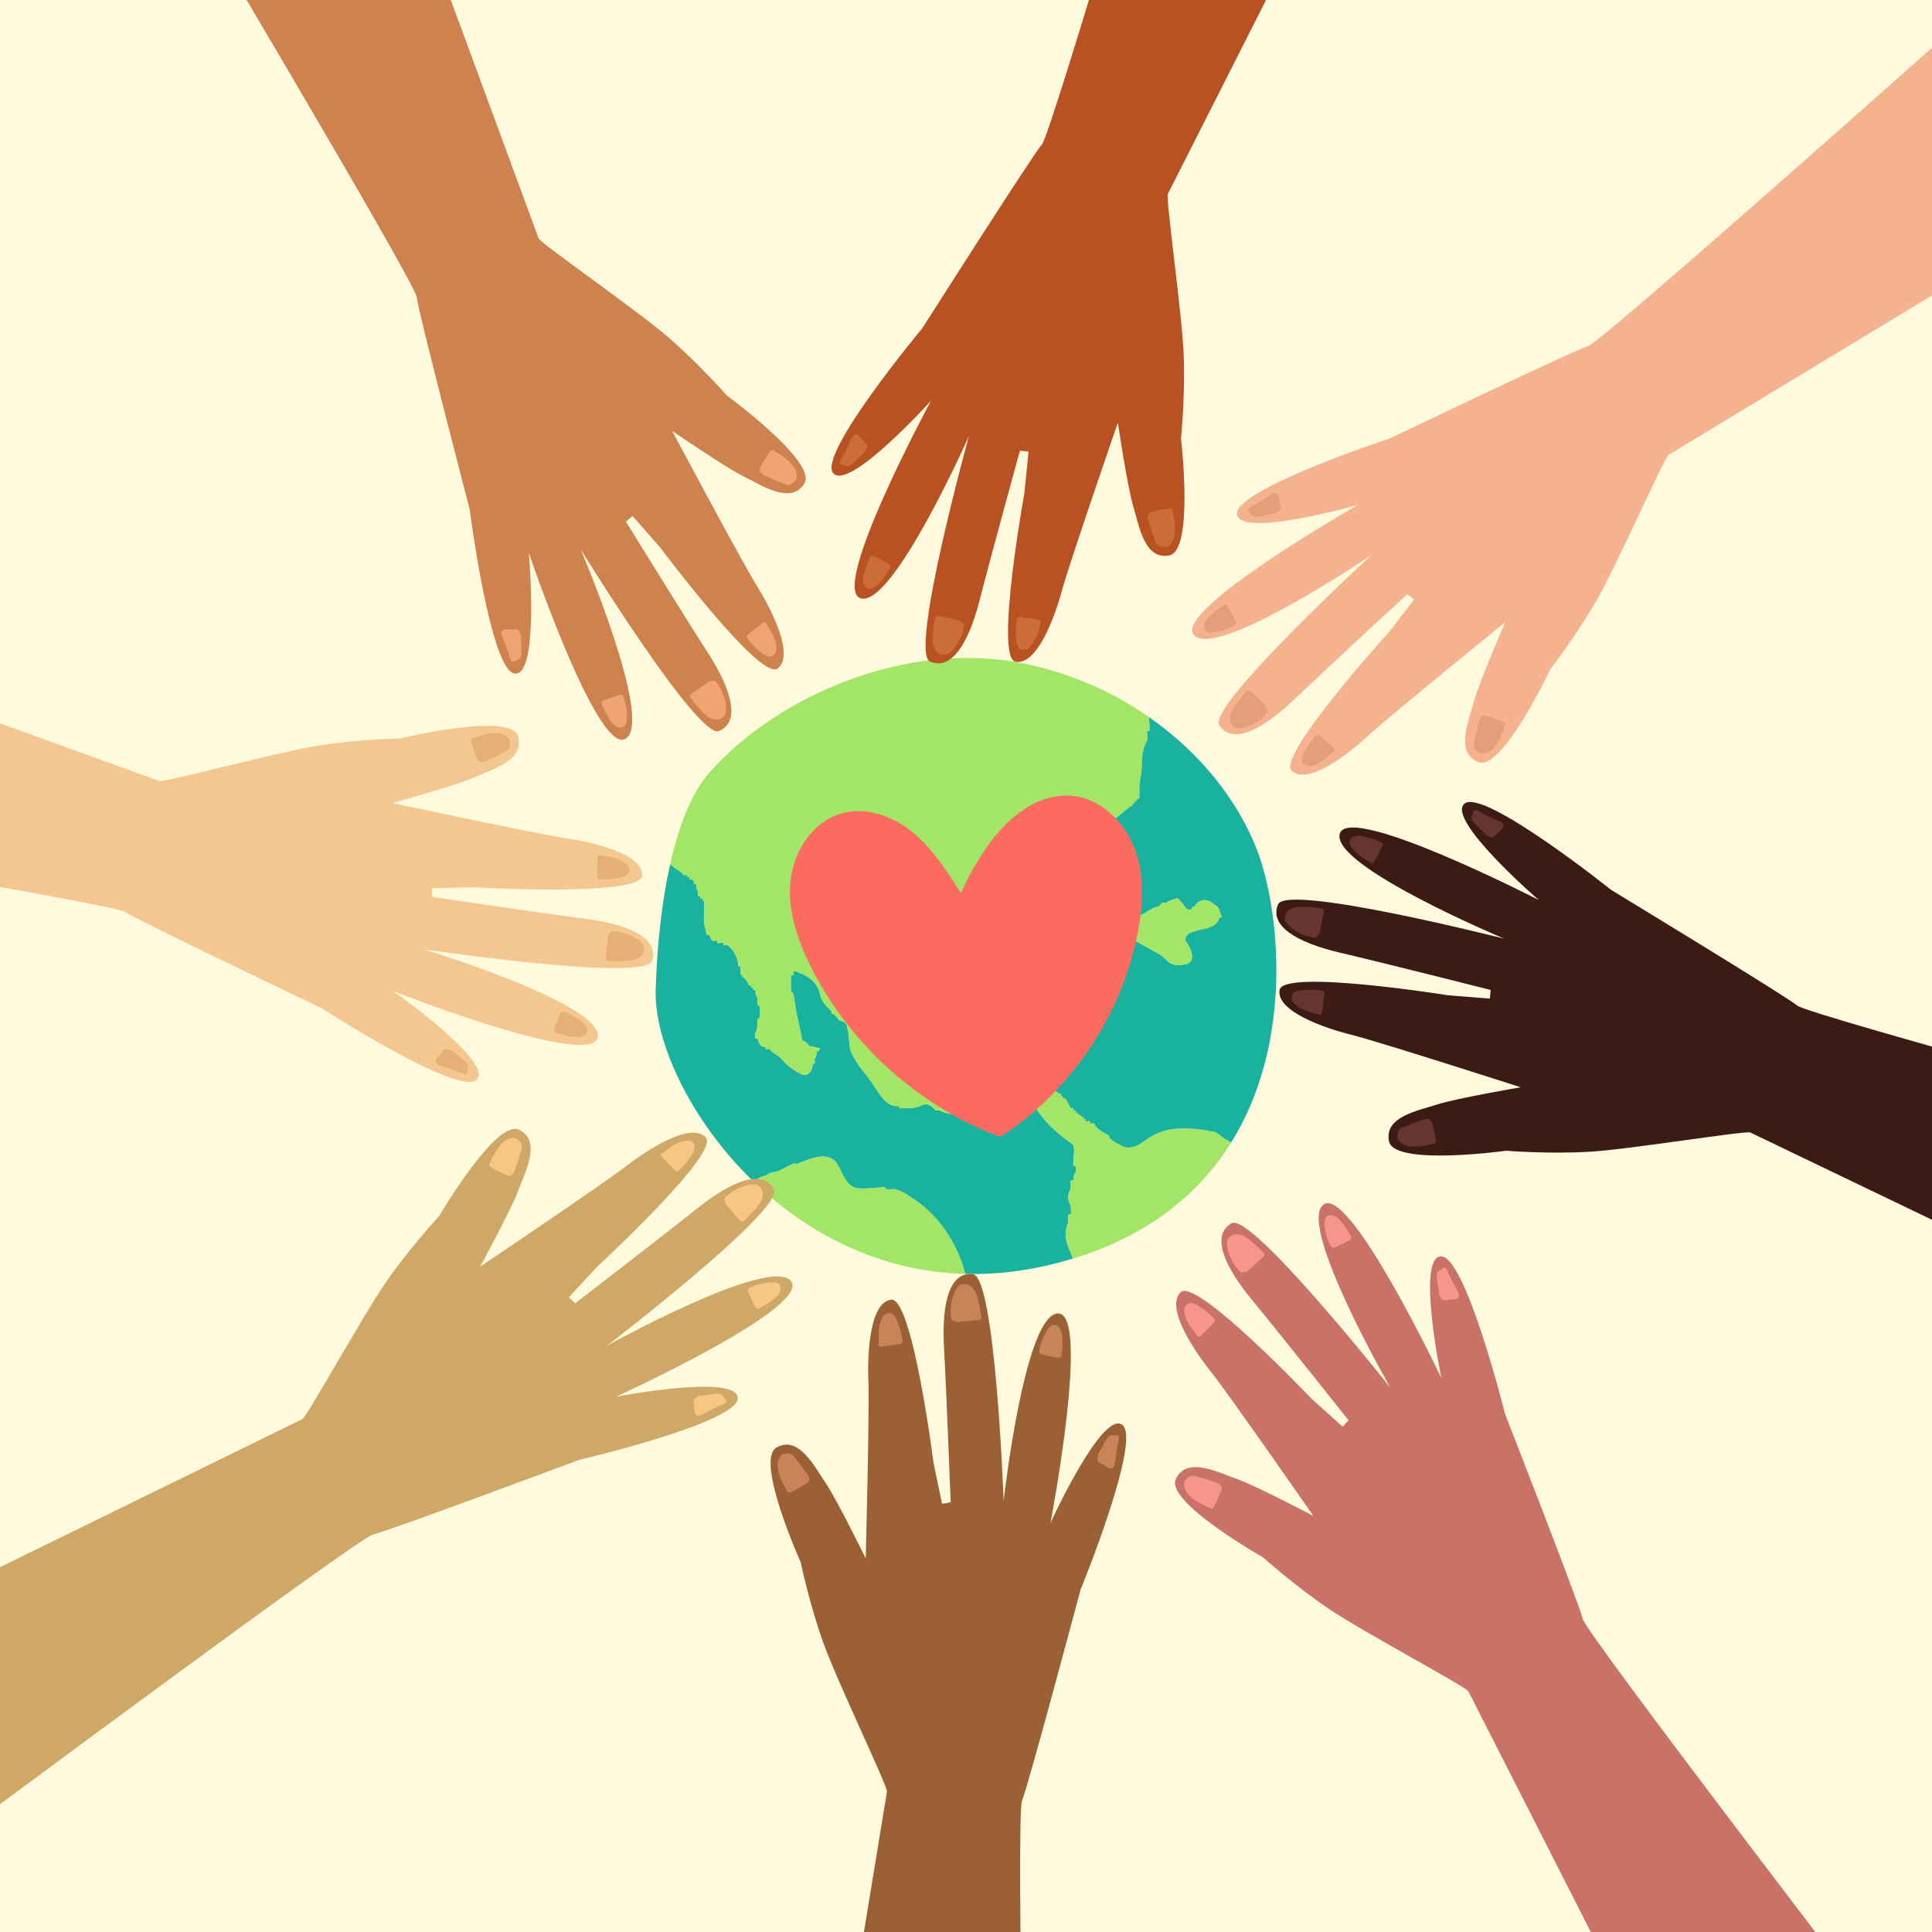 <?xml version="1.0" encoding="utf-8"?>
<!-- Generator: Adobe Illustrator 27.5.0, SVG Export Plug-In . SVG Version: 6.00 Build 0)  -->
<svg version="1.1" xmlns="http://www.w3.org/2000/svg" xmlns:xlink="http://www.w3.org/1999/xlink" x="0px" y="0px"
	 viewBox="0 0 500 500" style="enable-background:new 0 0 500 500;" xml:space="preserve">
<rect x="0" y="0" width="500" height="500" fill="#333333" stroke="none"/>
<g id="BACKGROUND">
	<polygon style="fill:#FFF9DE;" points="0,0 0,124.501 0,235.856 0,402.725 0,500 147.35,500 500,500 500,232.207 500,140.873 
		500,81.61 500,12.454 500,0 	"/>
</g>
<g id="OBJECTS">
	<g>
		<path style="fill:#A2E567;" d="M235.435,309.597c-1.126-0.703-2.392-1.548-3.799-1.829c-0.703-0.141-1.407,0.141-2.11,0
			c-0.281-0.141-0.422-0.422-0.563-0.563c-1.125,0-2.392,0.281-3.376,0.281c-1.829,0.141-3.939,0.281-5.205-0.563
			c-1.829-1.266-2.392-3.658-3.658-5.628c-2.251-3.658-7.175-1.407-10.27-0.141c-0.281,0.141-0.703-0.141-1.126,0
			c-1.829,0.704-3.517,2.11-5.487,2.251c-0.703,0-1.126,0.703-1.688,0.844c-1.321,0.264-2.256,0.914-3.185,1.502
			c13.643,13.187,32.335,23.356,54.9,23.946C247.605,321.438,242.851,314.187,235.435,309.597z"/>
		<path style="fill:#19B29E;" d="M278.345,301.718c-0.141,0-0.563,0-0.563,0c-0.141-1.97,0.704-4.924-0.281-5.628
			c-3.658-2.673-6.753-5.205-9.285-9.145c-0.281-0.422-1.688-0.281-2.532,0c-0.703,0.141-1.407,0.563-2.11,0.422
			c0.281,0.703-0.844,0.985-0.563,1.688c-0.422,0-0.844-0.141-1.125,0c0,0.141,0,0.422,0,0.563c-0.141,0-0.422,0-0.563,0
			c0-0.141,0-0.422,0-0.563c-0.563-0.141-1.125,0.141-1.688,0c-1.829-0.844-3.376-2.251-5.487-1.688c0,0.141,0,0.422,0,0.563
			c-0.281,0.141-0.844-0.141-1.125,0c0,0.141,0,0.422,0,0.563c-3.376-0.141-6.753,0.422-9.848-1.126
			c-0.281-0.141-0.844,0.141-0.985,0c-0.985-1.125-2.11-1.97-3.376-1.407c-1.97,0.985-3.939,0.844-6.05,0.844
			c0-0.141,0-0.422,0-0.563c-3.376,0.281-4.783-2.673-6.472-5.065c-1.97-3.095-4.502-5.487-5.909-8.723
			c-0.844-1.688-0.422-3.939-0.985-5.909c-0.141-0.703-0.141-1.97-1.407-2.251c-0.422-0.141-0.844-0.141-0.985-0.422
			c-0.563-0.985-1.126-1.407-1.829-1.688c0-0.141,0-0.422,0-0.563c-1.407-1.125-2.673-2.673-2.954-4.361
			c-0.703-3.517-3.939-5.205-6.894-6.049c0,0.422,0.141,0.844,0,1.126c-0.141,0-0.563,0-0.563,0c-0.141,1.407-0.141,2.954,0,4.361
			c0.141,0.141,0.422,0.281,0.563,0.563c0.141,0.985,0.281,1.829,0.422,2.673c0.422,3.236,1.407,6.19,1.829,9.426
			c1.126-0.141,1.407,1.266,2.11,1.407c1.126,0.141,1.829,0.422,2.814,0.703c-0.141,0-0.422,0-0.563,0c0,0.141,0,0.422,0,0.563
			c-0.141,0-0.422,0-0.563,0c-0.141,0.563,0,1.266-0.422,1.829c-0.281,0.281,0,0.985-0.141,1.407c-0.141,0-0.422,0-0.563,0
			c0.141,1.266-0.422,2.11-1.126,2.673c-0.422,0.281-1.125,0.281-1.548,0.141c-2.11-0.985-3.939-2.392-5.205-3.939
			c-1.125-1.266-2.251-1.407-3.236-2.673c-0.141-0.141-0.704,0.141-0.985,0c0-0.141,0-0.422,0-0.563
			c-1.266,0.281-1.829-1.125-2.11-2.11c-0.141,0-0.422,0-0.563,0c-0.141-0.563-0.141-1.266,0.141-1.688
			c0.563-1.126,0.281-2.11,0.422-3.236c0.141-0.281,0.422-0.422,0.563-0.563c0.141-0.985,0.141-1.829,0-2.814
			c-0.141-0.141-0.422-0.281-0.563-0.563c-0.141-0.703,0.281-1.548-0.141-1.97c-0.563-0.844-0.281-1.266-0.422-1.829
			c-0.141,0-0.422,0-0.563,0c0-0.141,0-0.422,0-0.563c-0.141,0-0.422,0-0.563,0c0-0.141,0-0.422,0-0.563c-0.141,0-0.422,0-0.563,0
			c-0.281-1.407-1.266-1.688-1.97-2.814c-0.422-0.422,0-1.407-0.141-2.11c-0.141,0-0.563,0-0.563,0
			c-0.141-2.11-1.126-4.221-2.814-5.487c-0.281-0.141-0.704,0.141-0.985,0c0-0.141,0-0.422,0-0.563
			c-0.563-0.141-1.126,0.141-1.688,0c0-0.141,0-0.422,0-0.563c-0.281-0.141-0.844,0.141-1.126,0
			c-0.844-0.422-0.422-1.829-1.688-1.548c0-0.563-0.141-1.266-0.281-1.688c-0.703-2.251-0.141-4.783-0.281-7.175
			c0,0-0.281,0-0.422,0c0-0.141,0-0.422,0-0.563c-0.141,0-0.422,0-0.563,0c0-0.141,0-0.422,0-0.563c-0.141,0-0.422,0-0.563,0
			c-0.141-0.422,0.141-1.126-0.141-1.407c-0.563-0.844-0.281-1.266-0.422-1.829c-0.141,0-0.422,0-0.563,0c0-0.141,0-0.422,0-0.563
			c-0.281-0.422-0.563-0.704-1.126-0.563c0-0.141,0-0.422,0-0.563c-0.141,0-0.422,0-0.563,0c0-0.141,0-0.422,0-0.563
			c-0.281-0.141-0.985,0.141-0.985,0c-0.703-1.126-1.97-1.407-2.392-1.97c-0.337-0.306-0.701-0.546-1.087-0.732
			c-2.082,9.302-3.35,20.357-3.735,32.384c-0.421,13.145,8.704,33.605,25.272,49.619c0.929-0.587,1.864-1.238,3.185-1.502
			c0.563-0.141,0.985-0.844,1.688-0.844c1.97-0.141,3.658-1.547,5.487-2.251c0.422-0.141,0.844,0.141,1.126,0
			c3.095-1.266,8.019-3.517,10.27,0.141c1.266,1.97,1.829,4.361,3.658,5.628c1.266,0.844,3.376,0.703,5.205,0.563
			c0.985,0,2.251-0.281,3.376-0.281c0.141,0.141,0.281,0.422,0.563,0.563c0.703,0.141,1.407-0.141,2.11,0
			c1.407,0.281,2.673,1.126,3.799,1.829c7.415,4.59,12.17,11.841,14.433,20.102c7.465,0.195,15.354-0.656,23.625-2.796
			c1.432-0.371,2.828-0.767,4.193-1.184c-0.442-1.101-0.856-2.22-1.31-3.319c-0.703-1.688-0.703-4.08,0-5.768
			c0.281-1.125-0.141-1.688,0.281-2.392c0.141,0,0.422,0,0.563,0c-0.141-0.844,0.141-1.97-0.422-2.814
			c-0.422-0.844-0.422-2.251,0-3.095c0.704-1.266,0-1.97,0.422-2.814c0.141,0,0.422,0,0.563,0c0.141-0.563,0-1.126,0.422-1.829
			C278.626,303.266,278.485,302.422,278.345,301.718z"/>
		<path style="fill:#A2E567;" d="M317.174,294.825c-1.125-0.563-1.97-1.829-3.236-1.97c-0.704,0-1.407-0.281-2.11-0.422
			c-3.517-0.422-7.034-0.704-10.27,0.141c-1.97,0.563-3.939,1.548-5.768,2.954c-1.548,1.125-3.517,1.97-5.205,1.125
			c-1.266-0.563-2.392-1.266-3.517-2.11c0-0.141,0-0.422,0-0.563c-1.407-0.985-2.954-1.407-3.939-3.236c0-0.141-0.703,0.141-0.985,0
			c0-0.141,0-0.422,0-0.563c-0.281-0.141-0.844,0.141-1.125,0c0-0.141,0-0.422,0-0.563c-0.141,0-0.422,0-0.563,0
			c0-0.141,0-0.422,0-0.563c-0.703,0.281-0.844-0.985-1.548-0.563c0-0.141,0-0.422,0-0.563c-0.141,0-0.422,0-0.563,0
			c0-0.141,0-0.422,0-0.563c-0.141,0-0.422,0-0.563,0c0-0.141,0-0.422,0-0.563c-0.141,0-0.422,0-0.563,0
			c-0.703-0.844-0.985-1.97-1.688-2.673c-0.141,0-0.422,0-0.563,0c0-0.141,0-0.422,0-0.563c-0.141,0-0.281,0-0.422,0
			c0-0.141,0-0.422,0-0.563c-0.703,0.281-0.985-0.844-1.688-0.563c0-0.141,0-0.422,0-0.563c-0.563-0.141-0.985,0.141-1.829-0.422
			c-0.422-0.422-1.266,0-1.97-0.141c0-0.141,0-0.422,0-0.563c-0.141,0-0.422,0-0.563,0c0-0.563,0.141-0.844,0.281-1.547
			c0.563-1.548,0.985-3.095,1.97-4.221c0.422-0.422,1.126-1.125,2.11-0.703c0.141-0.563,0.844-0.703,1.688-0.563
			c0-0.141,0-0.422,0-0.563c1.125-0.422,1.407-1.829,1.688-2.814c0.703-2.392,1.97-4.361,2.11-7.034c0,0,0.422,0,0.563,0
			c0.141-0.563-0.141-1.266,0.141-1.688c0.703-1.407,0.141-2.814,0.422-4.361c0.141,0,0.422,0,0.563,0
			c0.141-0.563,0.141-1.125,0-1.688c-0.141,0-0.422,0-0.563,0c0-0.141,0-0.422,0-0.563c-0.141,0-0.422,0-0.563,0
			c-0.141-0.281,0.141-0.844,0-1.125c-0.141,0-0.422,0-0.563,0c-0.563-1.126-0.844-2.392-1.688-3.236
			c-0.281-0.141-0.703-0.141-1.125,0c-0.281,0.141-0.422,0.563-0.563,0.563c-1.125,0-2.11,0.844-3.236,1.126
			c-0.422,0-0.844-0.141-1.125,0c0,0.141,0,0.422,0,0.563c-0.141,0-0.422,0-0.563,0c0,0.141,0,0.281,0,0.422
			c-0.141,0-0.563,0-0.563,0c-0.281,1.548-1.266,2.392-1.126,3.939c0.141,0.141-0.422,0.422-0.281,0.563
			c0.141,0.985-0.844,1.266-0.703,2.11c-0.141,0-0.422,0-0.563,0c-0.141,0.281,0.141,0.844,0,0.985
			c-1.126,0.844-2.392,2.392-2.673,3.939c-0.422,1.688,0,3.236-0.281,4.924c-0.141,1.407-0.844,2.392-1.97,2.673
			c-5.627,1.688-9.285-3.658-11.255-8.441c-1.688-4.361-5.065-7.878-6.753-12.38c-0.563-1.407-0.281-3.095-0.141-4.783
			c0.141-0.141,0.563-0.422,0.422-0.563c-0.141-0.985,0.422-1.548,0.844-2.11c0.703-0.703,1.97-0.563,3.095-1.126
			c0.422-0.281,1.266-0.281,1.688,0c1.548,0.844,2.251,2.954,3.799,3.658c1.97,0.844,4.643-0.281,4.643-2.11
			c-0.141-2.673-1.125-6.331,1.97-7.597c0-0.141,0-0.563,0-0.563c1.266-0.141,2.532-0.141,3.798,0c0,0,0,0.422,0,0.563
			c1.266,0,2.11,1.126,3.376,0.985c0.141,0,0.281,0.422,0.563,0.563c1.125,0.422,2.251-0.141,3.095-0.703
			c0.844-0.563,1.266-0.563,1.688-1.407c0.563-1.407,1.829-2.392,1.126-3.939c-0.563-1.548-1.829-2.814-2.532-4.361
			c-0.422-0.844,0-1.688-0.703-2.673c-0.141-0.281,0.141-0.844,0-1.126c-0.422-0.281-0.703-0.844-0.563-1.688
			c-0.141,0-0.422,0-0.563,0c-0.422-0.844-0.281-1.688-0.985-2.673c-0.141-0.281-0.141-0.844,0-1.126
			c0.422-0.281,0.281-0.985,0.703-1.548c1.688-2.251,2.954-4.783,5.768-5.487c0.703-0.141,1.407-0.422,2.251-0.563
			c0.281-0.141,0.703,0.281,1.125,0.422c0.703,0.141,1.407-0.141,2.11,0c0.281,0.141,0.281,0.422,0.563,0.563
			c0.985,0.281,1.688-0.281,2.954,0.422c0.985,0.563,2.532,0.422,3.517,0c0.422-0.141,1.548-1.126,2.251-1.688
			c0.844-0.563,2.11-1.97,3.376-2.532c0-0.141,0-0.422,0-0.563c0.141,0,0.422,0,0.563,0c0-0.141,0-0.422,0-0.563
			c0.141,0,0.422,0,0.563,0c0-0.141,0-0.422,0-0.563c0.141,0,0.422,0,0.563,0c0.281-1.688-0.141-3.095,0.281-4.924
			c0.844-3.376-0.141-6.753,1.688-9.989c0.422-0.703,0-1.688,0.141-2.673h0.563c0.07-1.192-0.069-2.418-0.122-3.593
			c-9.328-6.498-20.396-11.455-32.753-13.926c-30.173-6.035-63.789,8.575-81.192,28.527c-4.287,4.915-7.645,13.141-9.98,23.573
			c0.386,0.186,0.75,0.426,1.087,0.732c0.422,0.563,1.688,0.844,2.392,1.97c0,0.141,0.704-0.141,0.985,0c0,0.141,0,0.422,0,0.563
			c0.141,0,0.422,0,0.563,0c0,0.141,0,0.422,0,0.563c0.563-0.141,0.844,0.141,1.126,0.563c0,0.141,0,0.422,0,0.563
			c0.141,0,0.422,0,0.563,0c0.141,0.563-0.141,0.985,0.422,1.829c0.281,0.281,0,0.985,0.141,1.407c0.141,0,0.422,0,0.563,0
			c0,0.141,0,0.422,0,0.563c0.141,0,0.422,0,0.563,0c0,0.141,0,0.422,0,0.563c0.141,0,0.422,0,0.422,0
			c0.141,2.392-0.422,4.924,0.281,7.175c0.141,0.422,0.281,1.126,0.281,1.688c1.266-0.281,0.844,1.125,1.688,1.548
			c0.281,0.141,0.844-0.141,1.126,0c0,0.141,0,0.422,0,0.563c0.563,0.141,1.126-0.141,1.688,0c0,0.141,0,0.422,0,0.563
			c0.281,0.141,0.703-0.141,0.985,0c1.688,1.266,2.673,3.377,2.814,5.487c0,0,0.422,0,0.563,0c0.141,0.703-0.281,1.688,0.141,2.11
			c0.703,1.126,1.688,1.407,1.97,2.814c0.141,0,0.422,0,0.563,0c0,0.141,0,0.422,0,0.563c0.141,0,0.422,0,0.563,0
			c0,0.141,0,0.422,0,0.563c0.141,0,0.422,0,0.563,0c0.141,0.563-0.141,0.985,0.422,1.829c0.422,0.422,0,1.266,0.141,1.97
			c0.141,0.281,0.422,0.422,0.563,0.563c0.141,0.985,0.141,1.829,0,2.814c-0.141,0.141-0.422,0.281-0.563,0.563
			c-0.141,1.125,0.141,2.11-0.422,3.236c-0.281,0.422-0.281,1.125-0.141,1.688c0.141,0,0.422,0,0.563,0
			c0.281,0.985,0.844,2.392,2.11,2.11c0,0.141,0,0.422,0,0.563c0.281,0.141,0.844-0.141,0.985,0c0.985,1.266,2.11,1.407,3.236,2.673
			c1.266,1.547,3.095,2.954,5.205,3.939c0.422,0.141,1.126,0.141,1.548-0.141c0.704-0.563,1.266-1.407,1.126-2.673
			c0.141,0,0.422,0,0.563,0c0.141-0.422-0.141-1.125,0.141-1.407c0.422-0.563,0.281-1.266,0.422-1.829c0.141,0,0.422,0,0.563,0
			c0-0.141,0-0.422,0-0.563c0.141,0,0.422,0,0.563,0c-0.985-0.281-1.688-0.563-2.814-0.703c-0.703-0.141-0.985-1.548-2.11-1.407
			c-0.422-3.236-1.407-6.19-1.829-9.426c-0.141-0.844-0.281-1.688-0.422-2.673c-0.141-0.281-0.422-0.422-0.563-0.563
			c-0.141-1.407-0.141-2.954,0-4.361c0,0,0.422,0,0.563,0c0.141-0.281,0-0.703,0-1.126c2.954,0.844,6.19,2.532,6.894,6.049
			c0.281,1.688,1.548,3.236,2.954,4.361c0,0.141,0,0.422,0,0.563c0.703,0.281,1.266,0.703,1.829,1.688
			c0.141,0.281,0.563,0.281,0.985,0.422c1.266,0.281,1.266,1.548,1.407,2.251c0.563,1.97,0.141,4.221,0.985,5.909
			c1.407,3.236,3.939,5.627,5.909,8.723c1.688,2.392,3.095,5.346,6.472,5.065c0,0.141,0,0.422,0,0.563c2.11,0,4.08,0.141,6.05-0.844
			c1.266-0.563,2.392,0.281,3.376,1.407c0.141,0.141,0.703-0.141,0.985,0c3.095,1.548,6.472,0.985,9.848,1.126
			c0-0.141,0-0.422,0-0.563c0.281-0.141,0.844,0.141,1.125,0c0-0.141,0-0.422,0-0.563c2.11-0.563,3.658,0.844,5.487,1.688
			c0.563,0.141,1.125-0.141,1.688,0c0,0.141,0,0.422,0,0.563c0.141,0,0.422,0,0.563,0c0-0.141,0-0.422,0-0.563
			c0.281-0.141,0.703,0,1.125,0c-0.281-0.703,0.844-0.985,0.563-1.688c0.703,0.141,1.407-0.281,2.11-0.422
			c0.844-0.281,2.251-0.422,2.532,0c2.532,3.939,5.628,6.472,9.285,9.145c0.985,0.704,0.141,3.658,0.281,5.628c0,0,0.422,0,0.563,0
			c0.141,0.703,0.281,1.548-0.141,1.97c-0.422,0.703-0.281,1.266-0.422,1.829c-0.141,0-0.422,0-0.563,0
			c-0.422,0.844,0.281,1.548-0.422,2.814c-0.422,0.844-0.422,2.251,0,3.095c0.563,0.844,0.281,1.97,0.422,2.814
			c-0.141,0-0.422,0-0.563,0c-0.422,0.703,0,1.266-0.281,2.392c-0.703,1.688-0.703,4.08,0,5.768c0.455,1.099,0.869,2.218,1.31,3.319
			c19.976-6.109,32.863-17.138,40.883-29.972C318.141,295.355,317.707,295.002,317.174,294.825z"/>
		<path style="fill:#19B29E;" d="M325.497,220.475c-4.859-12.957-14.692-25.53-28.141-34.899c0.053,1.175,0.193,2.401,0.122,3.593
			h-0.563c-0.141,0.985,0.281,1.97-0.141,2.673c-1.829,3.236-0.844,6.612-1.688,9.989c-0.422,1.829,0,3.236-0.281,4.924
			c-0.141,0-0.422,0-0.563,0c0,0.141,0,0.422,0,0.563c-0.141,0-0.422,0-0.563,0c0,0.141,0,0.422,0,0.563c-0.141,0-0.422,0-0.563,0
			c0,0.141,0,0.422,0,0.563c-1.266,0.563-2.532,1.97-3.376,2.532c-0.703,0.563-1.829,1.548-2.251,1.688
			c-0.985,0.422-2.532,0.563-3.517,0c-1.266-0.703-1.97-0.141-2.954-0.422c-0.281-0.141-0.281-0.422-0.563-0.563
			c-0.703-0.141-1.407,0.141-2.11,0c-0.422-0.141-0.844-0.563-1.125-0.422c-0.844,0.141-1.548,0.422-2.251,0.563
			c-2.814,0.703-4.08,3.236-5.768,5.487c-0.422,0.563-0.281,1.266-0.703,1.548c-0.141,0.281-0.141,0.844,0,1.126
			c0.703,0.985,0.563,1.829,0.985,2.673c0.141,0,0.422,0,0.563,0c-0.141,0.844,0.141,1.407,0.563,1.688
			c0.141,0.281-0.141,0.844,0,1.126c0.703,0.985,0.281,1.829,0.703,2.673c0.703,1.548,1.97,2.814,2.532,4.361
			c0.703,1.548-0.563,2.532-1.126,3.939c-0.422,0.844-0.844,0.844-1.688,1.407c-0.844,0.563-1.97,1.125-3.095,0.703
			c-0.281-0.141-0.422-0.563-0.563-0.563c-1.266,0.141-2.11-0.985-3.376-0.985c0-0.141,0-0.563,0-0.563
			c-1.266-0.141-2.532-0.141-3.798,0c0,0,0,0.422,0,0.563c-3.095,1.266-2.11,4.924-1.97,7.597c0,1.829-2.673,2.954-4.643,2.11
			c-1.548-0.703-2.251-2.814-3.799-3.658c-0.422-0.281-1.266-0.281-1.688,0c-1.126,0.563-2.392,0.422-3.095,1.126
			c-0.422,0.563-0.985,1.126-0.844,2.11c0.141,0.141-0.281,0.422-0.422,0.563c-0.141,1.688-0.422,3.376,0.141,4.783
			c1.688,4.502,5.065,8.019,6.753,12.38c1.97,4.783,5.628,10.13,11.255,8.441c1.125-0.281,1.829-1.266,1.97-2.673
			c0.281-1.688-0.141-3.236,0.281-4.924c0.281-1.548,1.548-3.095,2.673-3.939c0.141-0.141-0.141-0.703,0-0.985
			c0.141,0,0.422,0,0.563,0c-0.141-0.844,0.844-1.125,0.703-2.11c-0.141-0.141,0.422-0.422,0.281-0.563
			c-0.141-1.548,0.844-2.392,1.126-3.939c0,0,0.422,0,0.563,0c0-0.141,0-0.281,0-0.422c0.141,0,0.422,0,0.563,0
			c0-0.141,0-0.422,0-0.563c0.281-0.141,0.703,0,1.125,0c1.126-0.281,2.11-1.126,3.236-1.126c0.141,0,0.281-0.422,0.563-0.563
			c0.422-0.141,0.844-0.141,1.125,0c0.844,0.844,1.125,2.11,1.688,3.236c0.141,0,0.422,0,0.563,0c0.141,0.281-0.141,0.844,0,1.125
			c0.141,0,0.422,0,0.563,0c0,0.141,0,0.422,0,0.563c0.141,0,0.422,0,0.563,0c0.141,0.563,0.141,1.125,0,1.688
			c-0.141,0-0.422,0-0.563,0c-0.281,1.548,0.281,2.954-0.422,4.361c-0.281,0.422,0,1.125-0.141,1.688c-0.141,0-0.563,0-0.563,0
			c-0.141,2.673-1.407,4.643-2.11,7.034c-0.281,0.985-0.563,2.392-1.688,2.814c0,0.141,0,0.422,0,0.563
			c-0.844-0.141-1.548,0-1.688,0.563c-0.985-0.422-1.688,0.281-2.11,0.703c-0.985,1.126-1.407,2.673-1.97,4.221
			c-0.141,0.703-0.281,0.985-0.281,1.547c0.141,0,0.422,0,0.563,0c0,0.141,0,0.422,0,0.563c0.703,0.141,1.548-0.281,1.97,0.141
			c0.844,0.563,1.266,0.281,1.829,0.422c0,0.141,0,0.422,0,0.563c0.703-0.281,0.985,0.844,1.688,0.563c0,0.141,0,0.422,0,0.563
			c0.141,0,0.281,0,0.422,0c0,0.141,0,0.422,0,0.563c0.141,0,0.422,0,0.563,0c0.703,0.704,0.985,1.829,1.688,2.673
			c0.141,0,0.422,0,0.563,0c0,0.141,0,0.422,0,0.563c0.141,0,0.422,0,0.563,0c0,0.141,0,0.422,0,0.563c0.141,0,0.422,0,0.563,0
			c0,0.141,0,0.422,0,0.563c0.703-0.422,0.844,0.844,1.548,0.563c0,0.141,0,0.422,0,0.563c0.141,0,0.422,0,0.563,0
			c0,0.141,0,0.422,0,0.563c0.281,0.141,0.844-0.141,1.125,0c0,0.141,0,0.422,0,0.563c0.281,0.141,0.985-0.141,0.985,0
			c0.985,1.829,2.532,2.251,3.939,3.236c0,0.141,0,0.422,0,0.563c1.126,0.844,2.251,1.547,3.517,2.11
			c1.688,0.844,3.658,0,5.205-1.125c1.829-1.407,3.799-2.392,5.768-2.954c3.236-0.844,6.753-0.563,10.27-0.141
			c0.703,0.141,1.407,0.422,2.11,0.422c1.266,0.141,2.11,1.407,3.236,1.97c0.533,0.178,0.966,0.531,1.394,0.921
			C335.153,269.206,330.923,234.943,325.497,220.475z M315.627,237.424c-0.985,3.377-5.065,2.673-7.738,4.08
			c-0.985,0.422-1.407,1.688-0.844,2.392c1.266,1.688,2.392,4.643,0.281,5.487c-1.266,0.422-3.095,0.563-4.221,0
			c-1.125-0.563-2.11-1.97-2.954-2.392c-2.392-1.266-4.783-2.673-7.034-3.939c-0.703-0.422-1.829-0.281-2.673-0.141
			c-0.281,0.141-0.281,0.422-0.563,0.563c-0.563,0.141-1.126,0.141-1.829,0.422c-0.844,0.422-1.97,0.281-3.095,0.141
			c0,0,0-0.422,0-0.563c-0.141,0-0.422,0-0.563,0c-1.688-2.251,0.563-3.939,1.548-6.05c0.141,0,0.422,0,0.563,0
			c-0.141-0.563,0.281-0.703,0.563-0.985c0.141,0,0.422,0,0.563,0c0-0.141,0-0.422,0-0.563c0.985,0.422,1.548-0.844,2.11-0.422
			c0.985,0.985,1.97,1.407,2.954,1.688c1.548,0.422,3.236-0.563,4.924-1.688c0.563-0.281,1.266-0.704,2.11-0.844
			c0.422,0,0.703-0.703,1.126-0.985c0.281-0.141,0.703,0.141,0.985,0c1.02-0.765,2.04-0.838,2.955-1.158
			c0.788,0.75,1.52,1.766,2.25,2.706c0.141,0.281,0.985,0.281,1.407,0.141c0-0.141,0-0.422,0-0.563c0.141,0,0.422,0,0.563,0
			c0.703-0.844,0.703-1.266,1.688-1.548c1.125-0.563,2.251-0.141,3.095,0.563c0.844,0.563,1.407,0.844,1.688,1.548
			c0.141,0.844,0.563,1.266,0.704,2.11C316.049,237.424,315.767,237.424,315.627,237.424z"/>
		<path style="fill:#A2E567;" d="M313.798,233.766c-0.844-0.703-1.97-1.125-3.095-0.563c-0.985,0.281-0.985,0.703-1.688,1.548
			c-0.141,0-0.422,0-0.563,0c0,0.141,0,0.422,0,0.563c-0.422,0.141-1.266,0.141-1.407-0.141c-0.731-0.94-1.462-1.956-2.25-2.706
			c-0.915,0.321-1.935,0.393-2.955,1.158c-0.281,0.141-0.703-0.141-0.985,0c-0.422,0.281-0.703,0.985-1.126,0.985
			c-0.844,0.141-1.548,0.563-2.11,0.844c-1.688,1.126-3.376,2.11-4.924,1.688c-0.985-0.281-1.97-0.703-2.954-1.688
			c-0.563-0.422-1.125,0.844-2.11,0.422c0,0.141,0,0.422,0,0.563c-0.141,0-0.422,0-0.563,0c-0.281,0.281-0.703,0.422-0.563,0.985
			c-0.141,0-0.422,0-0.563,0c-0.985,2.11-3.236,3.799-1.548,6.05c0.141,0,0.422,0,0.563,0c0,0.141,0,0.563,0,0.563
			c1.125,0.141,2.251,0.281,3.095-0.141c0.703-0.281,1.266-0.281,1.829-0.422c0.281-0.141,0.281-0.422,0.563-0.563
			c0.844-0.141,1.97-0.281,2.673,0.141c2.251,1.266,4.643,2.673,7.034,3.939c0.844,0.422,1.829,1.829,2.954,2.392
			c1.126,0.563,2.954,0.422,4.221,0c2.11-0.844,0.985-3.799-0.281-5.487c-0.563-0.703-0.141-1.97,0.844-2.392
			c2.673-1.407,6.753-0.703,7.738-4.08c0.141,0,0.422,0,0.563,0c-0.141-0.844-0.563-1.266-0.704-2.11
			C315.205,234.611,314.642,234.329,313.798,233.766z"/>
	</g>
	<path style="fill:#FC6B60;" d="M291.04,214.619c-2.622-3.821-6.433-6.965-10.958-8.192c-4.775-1.295-9.749-0.157-13.933,2.333
		c-4.38,2.606-7.948,6.449-10.852,10.594c-2.592,3.699-4.801,7.663-6.602,11.805c-1.309-2.144-2.703-4.244-4.139-6.301
		c-3.207-4.592-6.929-9.039-11.831-11.889c-4.583-2.665-10.24-3.966-15.403-2.308c-4.471,1.436-8.014,4.895-10.192,8.987
		c-5.504,10.337-1.633,22.316,3.45,31.983c4.74,9.014,11.065,17.196,18.522,24.128c7.503,6.975,16.168,12.718,25.564,16.807
		c1.14,0.496,2.289,0.969,3.448,1.418c0.201,0.078,0.368,0.04,0.489-0.06c0.16,0.185,0.419,0.269,0.686,0.092
		c8.356-5.527,15.617-12.622,21.425-20.781c5.772-8.108,10.096-17.267,12.603-26.903C295.976,236.109,297.36,223.828,291.04,214.619
		z"/>
	<g>
		<defs>
			<rect id="SVGID_1_" width="500" height="500"/>
		</defs>
		<clipPath id="SVGID_00000041982474330648630690000011060959479915806645_">
			<use xlink:href="#SVGID_1_"  style="overflow:visible;"/>
		</clipPath>
		<g style="clip-path:url(#SVGID_00000041982474330648630690000011060959479915806645_);">
			<path style="fill:#3C1B15;" d="M453.005,293.098c-1.118-0.574-30.958,4.34-41.643,4.971c-10.685,0.631-21.578-0.258-21.578-0.258
				s-28.855,4.008-30.283-2.377c-1.428-6.385,7.394-7.973,12.47-9.603c5.076-1.63,21.592-4.444,21.592-4.444
				s-36.773-11.835-43.872-13.599c-7.099-1.765-19.461-6.118-18.534-11.586c0.927-5.468,43.562,1.373,43.562,1.373l10.856,0.87
				l0.212-2.246c0,0-27.087-6.857-38.858-9.61c-11.771-2.753-18.467-7.136-16.159-12.543c2.308-5.407,58.536,8.891,58.536,8.891
				s-44.565-18.665-42.599-27.073c1.966-8.408,51.514,17.056,51.514,17.056s-24.122-20.874-19.206-24.941
				c4.916-4.067,37.968,22.339,37.968,22.339s45.217,27.477,48.187,29.945s126.652,35.892,126.652,35.892l-26.23,51.038
				L453.005,293.098z"/>
			<g>
				<path style="fill:#653630;" d="M342.229,256.389c-1.532-0.244-3.091-0.322-4.638-0.187c-1.184,0.103-3.015,0.2-3.295,1.667
					c-0.257,1.345,1.103,2.355,2.102,2.947c1.406,0.833,3.026,1.24,4.603,1.621c0.376,0.315,1.051,0.262,1.134-0.357
					c0.218-1.619,0.431-3.239,0.639-4.859C342.821,256.859,342.629,256.453,342.229,256.389z M336.653,257.771
					c-0.07-0.023-0.14-0.047-0.211-0.069c0.103-0.022,0.211-0.041,0.323-0.057C336.723,257.683,336.685,257.725,336.653,257.771z"/>
				<path style="fill:#653630;" d="M342.061,235.107c-1.885-0.285-3.831-0.503-5.741-0.46c-1.542,0.035-3.224,0.61-3.716,2.234
					c-0.519,1.715,1.122,2.951,2.361,3.794c1.559,1.061,3.347,1.743,5.212,2.015c0.524,0.077,0.845-0.324,0.821-0.73
					c0.252-0.038,0.477-0.205,0.541-0.532c0.356-1.829,0.712-3.659,1.067-5.488C342.676,235.582,342.442,235.164,342.061,235.107z
					 M340.971,236.372c0.038,0.005,0.076,0.01,0.115,0.015c-0.017,0.085-0.033,0.169-0.049,0.254
					C341.031,236.546,341.009,236.455,340.971,236.372z"/>
				<path style="fill:#653630;" d="M357.441,217.989c-1.454-0.638-2.966-1.17-4.516-1.523c-1.129-0.257-2.521-0.35-3.342,0.634
					c-0.965,1.157,0.233,2.324,1.029,3.157c1.063,1.113,2.319,2.028,3.678,2.744c0.106,0.056,0.209,0.082,0.307,0.085
					c0.003,0.004,0.006,0.007,0.009,0.011c0.319,0.36,0.897,0.163,1.102-0.196c0.736-1.293,1.415-2.614,2.038-3.965
					C357.897,218.607,357.802,218.148,357.441,217.989z"/>
				<path style="fill:#653630;" d="M369.609,289.611c-0.814-0.1-1.838,0.33-2.642,0.677c-0.996,0.241-1.945,0.604-2.842,1.098
					c-1.235,0.265-2.461,0.909-2.419,2.333c-0.432,1.553,1.59,2.753,2.94,2.939c2.151,0.296,4.49-0.164,6.57-0.699
					c0.27-0.069,0.54-0.418,0.487-0.708c-0.209-1.156-0.449-2.305-0.744-3.442C370.754,291.014,370.632,289.737,369.609,289.611z"/>
				<path style="fill:#653630;" d="M386.921,212.063l-1.673-0.784c-0.378-0.177-0.777-0.404-1.193-0.515
					c-0.591-0.381-1.201-0.735-1.83-1.055c-0.628-0.32-1.158,0.368-0.98,0.883c-0.437,0.407-0.516,1.181-0.194,1.733
					c0.535,0.917,1.484,1.724,2.325,2.443c0.416,0.447,0.842,0.885,1.259,1.329c0.182,0.194,0.393,0.241,0.584,0.194
					c0.4,0.302,0.83,0.566,1.318,0.271c0.446-0.269,0.823-0.762,1.198-1.12c0.414-0.396,1.058-0.82,1.279-1.364
					C389.504,212.878,387.688,212.423,386.921,212.063z"/>
			</g>
		</g>
		<g style="clip-path:url(#SVGID_00000041982474330648630690000011060959479915806645_);">
			<path style="fill:#C97368;" d="M380.016,437.704c-0.539-1.135-27.235-15.345-36.108-21.331
				c-8.874-5.985-16.99-13.305-16.99-13.305s-25.362-14.333-22.621-20.274c2.742-5.941,10.716-1.847,15.739-0.06
				c5.023,1.787,19.856,9.577,19.856,9.577s-22.036-31.729-26.606-37.441c-4.57-5.712-11.75-16.676-7.694-20.459
				c4.056-3.783,33.782,27.538,33.782,27.538l8.098,7.281l1.532-1.656c0,0-17.362-21.893-25.044-31.227
				c-7.682-9.334-10.342-16.882-5.225-19.777c5.117-2.895,41.117,42.602,41.117,42.602s-24.082-41.887-17.414-47.375
				c6.667-5.487,30.58,44.827,30.58,44.827s-6.495-31.231-0.12-31.478c6.375-0.247,16.609,40.801,16.609,40.801
				s19.25,49.285,20.111,53.049c0.861,3.764,78.852,105.411,78.852,105.411l-51.828,24.632L380.016,437.704z"/>
			<g>
				<path style="fill:#F6958D;" d="M314.276,341.282c-1.07-1.124-2.261-2.132-3.572-2.964c-1.003-0.637-2.517-1.671-3.63-0.676
					c-1.02,0.913-0.553,2.541-0.119,3.618c0.612,1.516,1.652,2.822,2.673,4.082c0.107,0.479,0.676,0.846,1.118,0.405
					c1.156-1.154,2.309-2.312,3.458-3.473C314.461,342.014,314.554,341.575,314.276,341.282z M309.006,338.996
					c-0.041-0.061-0.083-0.123-0.125-0.183c0.095,0.045,0.193,0.096,0.291,0.151C309.114,338.968,309.059,338.978,309.006,338.996z"
					/>
				<path style="fill:#F6958D;" d="M327.063,324.268c-1.325-1.371-2.739-2.726-4.283-3.851c-1.246-0.908-2.932-1.473-4.309-0.481
					c-1.454,1.048-0.9,3.026-0.427,4.448c0.595,1.79,1.602,3.417,2.918,4.765c0.37,0.379,0.868,0.255,1.096-0.082
					c0.223,0.123,0.503,0.127,0.753-0.095c1.393-1.238,2.786-2.475,4.18-3.713C327.262,325.019,327.33,324.545,327.063,324.268z
					 M325.428,324.612c0.027,0.027,0.055,0.054,0.082,0.081c-0.065,0.057-0.129,0.115-0.194,0.172
					C325.37,324.787,325.408,324.701,325.428,324.612z"/>
				<path style="fill:#F6958D;" d="M349.676,320.003c-0.768-1.39-1.647-2.731-2.664-3.952c-0.741-0.889-1.791-1.809-3.041-1.525
					c-1.469,0.334-1.226,1.989-1.099,3.133c0.169,1.53,0.612,3.019,1.257,4.414c0.05,0.109,0.117,0.192,0.192,0.254
					c0,0.005,0.001,0.009,0.001,0.014c0.035,0.48,0.614,0.675,0.995,0.513c1.369-0.581,2.711-1.218,4.026-1.913
					C349.663,320.771,349.866,320.348,349.676,320.003z"/>
				<path style="fill:#F6958D;" d="M315.863,384.303c-0.586-0.574-1.661-0.854-2.51-1.066c-0.938-0.413-1.912-0.701-2.925-0.853
					c-1.142-0.539-2.507-0.772-3.339,0.385c-1.287,0.972-0.408,3.153,0.552,4.12c1.53,1.542,3.667,2.596,5.645,3.434
					c0.256,0.109,0.683-0.005,0.817-0.267c0.536-1.045,1.042-2.104,1.499-3.187C315.922,386.113,316.6,385.025,315.863,384.303z"/>
				<path style="fill:#F6958D;" d="M376.699,333.192l-0.853-1.638c-0.193-0.37-0.372-0.792-0.636-1.134
					c-0.239-0.662-0.508-1.313-0.814-1.95c-0.305-0.636-1.144-0.41-1.314,0.107c-0.594,0.057-1.126,0.625-1.206,1.259
					c-0.132,1.053,0.133,2.271,0.365,3.353c0.059,0.607,0.132,1.214,0.194,1.821c0.027,0.265,0.166,0.43,0.346,0.509
					c0.134,0.483,0.316,0.954,0.883,1.016c0.518,0.057,1.117-0.106,1.632-0.163c0.57-0.064,1.338-0.009,1.844-0.307
					C378.257,335.407,377.091,333.943,376.699,333.192z"/>
			</g>
		</g>
		<g style="clip-path:url(#SVGID_00000041982474330648630690000011060959479915806645_);">
			<path style="fill:#F5B28E;" d="M431.861,117.685c-1.092,0.621-13.301,28.29-18.617,37.58c-5.317,9.29-12.02,17.923-12.02,17.923
				s-12.429,26.348-18.555,24.051c-6.126-2.297-2.63-10.551-1.218-15.692c1.412-5.141,8.091-20.507,8.091-20.507
				s-30.022,24.31-35.383,29.288c-5.361,4.978-15.767,12.944-19.838,9.178c-4.071-3.767,24.978-35.716,24.978-35.716l6.666-8.612
				l-1.764-1.406c0,0-20.557,18.925-29.3,27.273c-8.744,8.348-16.075,11.556-19.339,6.666c-3.264-4.89,39.463-44.139,39.463-44.139
				s-40.002,27.097-45.965,20.852c-5.963-6.245,42.457-33.795,42.457-33.795s-30.669,8.775-31.384,2.436
				c-0.716-6.34,39.469-19.565,39.469-19.565s47.736-22.823,51.426-23.959c3.691-1.136,99.325-86.391,99.325-86.391l28.378,49.876
				L431.861,117.685z"/>
			<g>
				<path style="fill:#E49E79;" d="M340.536,190.34c-1.043,1.149-1.96,2.412-2.694,3.781c-0.561,1.047-1.481,2.633-0.407,3.67
					c0.985,0.951,2.575,0.365,3.617-0.148c1.467-0.721,2.693-1.855,3.874-2.966c0.47-0.142,0.794-0.737,0.322-1.144
					c-1.236-1.068-2.475-2.132-3.718-3.193C341.253,190.102,340.808,190.04,340.536,190.34z M338.643,195.764
					c-0.058,0.046-0.116,0.091-0.173,0.138c0.038-0.098,0.081-0.199,0.13-0.302C338.608,195.658,338.622,195.712,338.643,195.764z"
					/>
				<path style="fill:#E49E79;" d="M322.628,178.839c-1.27,1.422-2.517,2.932-3.525,4.554c-0.814,1.31-1.253,3.033-0.163,4.333
					c1.152,1.373,3.084,0.675,4.467,0.099c1.741-0.725,3.289-1.849,4.538-3.26c0.351-0.397,0.191-0.885-0.162-1.087
					c0.106-0.231,0.09-0.512-0.15-0.744c-1.337-1.298-2.674-2.597-4.01-3.895C323.362,178.585,322.884,178.552,322.628,178.839z
					 M323.091,180.444c0.025-0.029,0.05-0.059,0.075-0.088c0.062,0.06,0.124,0.12,0.186,0.18
					C323.27,180.489,323.181,180.457,323.091,180.444z"/>
				<path style="fill:#E49E79;" d="M316.711,156.601c-1.33,0.868-2.602,1.843-3.745,2.947c-0.832,0.804-1.673,1.919-1.297,3.145
					c0.441,1.441,2.074,1.076,3.206,0.866c1.513-0.281,2.966-0.832,4.309-1.578c0.105-0.058,0.183-0.13,0.239-0.21
					c0.005-0.001,0.009-0.001,0.014-0.002c0.476-0.07,0.628-0.662,0.438-1.03c-0.68-1.323-1.414-2.614-2.204-3.874
					C317.478,156.557,317.041,156.386,316.711,156.601z"/>
				<path style="fill:#E49E79;" d="M383.324,185.592c-0.529,0.627-0.729,1.719-0.879,2.582c-0.343,0.965-0.558,1.959-0.635,2.98
					c-0.454,1.178-0.585,2.557,0.63,3.302c1.064,1.212,3.175,0.175,4.069-0.853c1.425-1.639,2.319-3.848,3.009-5.882
					c0.089-0.264-0.055-0.681-0.326-0.795c-1.082-0.458-2.175-0.884-3.288-1.26C385.125,185.401,383.989,184.804,383.324,185.592z"
					/>
				<path style="fill:#E49E79;" d="M327.876,128.681l-1.571,0.971c-0.355,0.219-0.763,0.429-1.084,0.717
					c-0.642,0.287-1.272,0.603-1.884,0.955c-0.612,0.351-0.325,1.171,0.203,1.303c0.101,0.589,0.706,1.077,1.345,1.11
					c1.06,0.054,2.255-0.299,3.317-0.61c0.601-0.104,1.201-0.22,1.801-0.327c0.262-0.046,0.416-0.197,0.482-0.382
					c0.472-0.17,0.928-0.386,0.948-0.955c0.019-0.521-0.188-1.106-0.283-1.616c-0.105-0.563-0.107-1.334-0.442-1.817
					C329.97,126.964,328.596,128.235,327.876,128.681z"/>
			</g>
		</g>
		<g style="clip-path:url(#SVGID_00000041982474330648630690000011060959479915806645_);">
			<path style="fill:#F4C790;" d="M41.219,202.126c1.17,0.46,30.367-7.42,40.935-9.118s21.496-1.905,21.496-1.905
				s28.309-6.879,30.369-0.669c2.061,6.21-6.558,8.674-11.445,10.804c-4.887,2.13-21.038,6.585-21.038,6.585
				s37.774,8.091,45.014,9.135c7.24,1.044,19.976,4.137,19.602,9.671c-0.374,5.534-43.481,2.998-43.481,2.998l-10.888,0.222
				l0.014,2.256c0,0,27.638,4.108,39.626,5.668c11.988,1.56,19.089,5.25,17.334,10.861c-1.755,5.611-59.132-2.982-59.132-2.982
				s46.211,14.106,45.097,22.669c-1.114,8.563-52.964-11.809-52.964-11.809s26.092,18.352,21.608,22.891
				c-4.483,4.539-40.015-18.422-40.015-18.422s-47.743-22.808-50.945-24.966c-3.202-2.158-129.611-23.022-129.611-23.022
				l20.984-53.409L41.219,202.126z"/>
			<g>
				<path style="fill:#E5B076;" d="M155.116,227.551c1.549,0.089,3.108,0.01,4.633-0.279c1.167-0.221,2.98-0.501,3.111-1.989
					c0.121-1.364-1.333-2.233-2.387-2.722c-1.483-0.688-3.135-0.931-4.742-1.151c-0.406-0.276-1.072-0.155-1.093,0.469
					c-0.055,1.633-0.104,3.266-0.149,4.898C154.48,227.143,154.712,227.528,155.116,227.551z M160.525,225.617
					c0.072,0.016,0.144,0.033,0.217,0.048c-0.1,0.032-0.206,0.062-0.316,0.089C160.465,225.712,160.498,225.666,160.525,225.617z"/>
				<path style="fill:#E5B076;" d="M157.415,248.71c1.904,0.094,3.862,0.117,5.758-0.118c1.53-0.189,3.147-0.93,3.473-2.595
					c0.345-1.758-1.412-2.823-2.729-3.538c-1.658-0.9-3.505-1.398-5.388-1.483c-0.529-0.024-0.808,0.407-0.744,0.809
					c-0.247,0.063-0.454,0.252-0.485,0.584c-0.171,1.856-0.341,3.712-0.512,5.567C156.756,248.299,157.031,248.691,157.415,248.71z
					 M158.373,247.342c-0.039-0.001-0.077-0.002-0.116-0.003c0.008-0.086,0.016-0.172,0.024-0.258
					C158.296,247.174,158.327,247.263,158.373,247.342z"/>
				<path style="fill:#E5B076;" d="M143.828,267.282c1.51,0.489,3.069,0.867,4.646,1.063c1.149,0.142,2.544,0.096,3.262-0.966
					c0.844-1.248-0.465-2.289-1.34-3.038c-1.169-1-2.51-1.785-3.935-2.362c-0.111-0.045-0.216-0.06-0.314-0.054
					c-0.003-0.003-0.007-0.006-0.01-0.009c-0.353-0.327-0.909-0.073-1.077,0.306c-0.603,1.36-1.146,2.742-1.63,4.149
					C143.313,266.713,143.453,267.161,143.828,267.282z"/>
				<path style="fill:#E5B076;" d="M124.545,197.24c0.82,0.018,1.796-0.512,2.561-0.938c0.966-0.34,1.875-0.796,2.717-1.377
					c1.202-0.387,2.357-1.151,2.173-2.564c0.275-1.589-1.858-2.58-3.22-2.63c-2.17-0.079-4.451,0.613-6.467,1.353
					c-0.261,0.096-0.495,0.47-0.414,0.753c0.323,1.129,0.678,2.248,1.085,3.35C123.265,195.958,123.514,197.217,124.545,197.24z"/>
				<path style="fill:#E5B076;" d="M115.09,276.132l1.743,0.612c0.393,0.138,0.813,0.324,1.239,0.393
					c0.627,0.319,1.268,0.611,1.927,0.866c0.657,0.255,1.116-0.482,0.886-0.976c0.395-0.448,0.395-1.227,0.019-1.743
					c-0.624-0.859-1.649-1.567-2.558-2.198c-0.459-0.403-0.926-0.796-1.386-1.196c-0.201-0.175-0.415-0.2-0.6-0.135
					c-0.428-0.261-0.883-0.48-1.339-0.138c-0.417,0.313-0.743,0.841-1.079,1.235c-0.372,0.436-0.971,0.922-1.136,1.485
					C112.439,275.58,114.291,275.851,115.09,276.132z"/>
			</g>
		</g>
		<g style="clip-path:url(#SVGID_00000041982474330648630690000011060959479915806645_);">
			<path style="fill:#B95223;" d="M302.236,50.195c-0.597,1.105,3.697,31.041,4.107,41.737c0.409,10.696-0.705,21.568-0.705,21.568
				s3.409,28.932-3.005,30.227c-6.413,1.295-7.818-7.558-9.342-12.667c-1.524-5.109-3.996-21.68-3.996-21.68
				s-12.595,36.52-14.506,43.581c-1.911,7.061-6.52,19.33-11.968,18.29c-5.448-1.04,2.276-43.525,2.276-43.525l1.094-10.835
				l-2.241-0.259c0,0-7.417,26.939-10.413,38.651c-2.996,11.712-7.517,18.315-12.875,15.895
				c-5.358-2.42,10.103-58.339,10.103-58.339s-19.585,44.169-27.95,42.028c-8.366-2.14,18.12-51.15,18.12-51.15
				s-21.369,23.684-25.333,18.685c-3.964-4.999,23.121-37.497,23.121-37.497S267.13,40.27,269.66,37.351
				c2.529-2.918,38.51-125.881,38.51-125.881l50.483,27.282L302.236,50.195z"/>
			<g>
				<path style="fill:#CA6D36;" d="M263.239,160.187c-0.276,1.527-0.386,3.084-0.283,4.633c0.079,1.186,0.138,3.018,1.599,3.329
					c1.339,0.285,2.378-1.054,2.99-2.04c0.862-1.389,1.302-3,1.716-4.568c0.323-0.369,0.283-1.045-0.333-1.141
					c-1.614-0.251-3.229-0.498-4.845-0.74C263.72,159.605,263.31,159.789,263.239,160.187z M264.505,165.79
					c-0.025,0.07-0.05,0.139-0.074,0.209c-0.02-0.103-0.036-0.212-0.05-0.325C264.419,165.719,264.46,165.758,264.505,165.79z"/>
				<path style="fill:#CA6D36;" d="M241.957,159.914c-0.324,1.879-0.583,3.82-0.579,5.73c0.003,1.542,0.543,3.236,2.156,3.762
					c1.704,0.555,2.973-1.061,3.842-2.281c1.093-1.537,1.811-3.31,2.123-5.169c0.088-0.522-0.307-0.852-0.713-0.836
					c-0.032-0.252-0.195-0.481-0.521-0.552c-1.822-0.394-3.643-0.787-5.465-1.181C242.445,159.309,242.023,159.534,241.957,159.914z
					 M243.199,161.03c0.006-0.038,0.011-0.076,0.017-0.114c0.084,0.018,0.169,0.036,0.253,0.055
					C243.375,160.973,243.283,160.993,243.199,161.03z"/>
				<path style="fill:#CA6D36;" d="M225.162,144.182c-0.668,1.44-1.231,2.941-1.616,4.483c-0.28,1.123-0.402,2.514,0.565,3.355
					c1.137,0.989,2.329-0.185,3.178-0.963c1.134-1.04,2.075-2.276,2.82-3.621c0.058-0.105,0.086-0.207,0.091-0.305
					c0.004-0.003,0.007-0.006,0.011-0.009c0.367-0.311,0.182-0.894-0.173-1.106c-1.277-0.762-2.584-1.469-3.921-2.119
					C225.79,143.739,225.328,143.825,225.162,144.182z"/>
				<path style="fill:#CA6D36;" d="M297.021,133.501c-0.117,0.812,0.292,1.845,0.622,2.656c0.221,1,0.563,1.957,1.039,2.864
					c0.239,1.24,0.858,2.479,2.283,2.467c1.544,0.465,2.786-1.532,3-2.878c0.341-2.145-0.07-4.493-0.562-6.583
					c-0.064-0.271-0.407-0.548-0.698-0.502c-1.16,0.185-2.314,0.402-3.457,0.672C298.448,132.386,297.168,132.481,297.021,133.501z"
					/>
				<path style="fill:#CA6D36;" d="M219.849,114.586l-0.818,1.656c-0.185,0.374-0.42,0.768-0.54,1.183
					c-0.393,0.583-0.759,1.185-1.093,1.808c-0.333,0.622,0.344,1.166,0.862,0.998c0.397,0.446,1.17,0.54,1.728,0.229
					c0.928-0.516,1.754-1.448,2.491-2.274c0.455-0.407,0.902-0.823,1.355-1.231c0.198-0.178,0.249-0.388,0.206-0.58
					c0.311-0.394,0.583-0.818,0.299-1.312c-0.26-0.452-0.745-0.839-1.095-1.221c-0.388-0.422-0.798-1.075-1.337-1.307
					C220.717,112.02,220.224,113.826,219.849,114.586z"/>
			</g>
		</g>
		<g style="clip-path:url(#SVGID_00000041982474330648630690000011060959479915806645_);">
			<path style="fill:#9C6035;" d="M229.546,463.658c0.236-1.234-12.88-28.484-16.494-38.559
				c-3.614-10.075-5.827-20.778-5.827-20.778s-11.969-26.56-6.245-29.728c5.725-3.168,9.732,4.85,12.725,9.262
				c2.993,4.412,10.343,19.468,10.343,19.468s1.003-38.618,0.698-45.926c-0.305-7.309,0.392-20.396,5.9-21.046
				c5.508-0.65,10.946,42.187,10.946,42.187l2.222,10.661l2.214-0.429c0,0-1.046-27.922-1.719-39.992
				c-0.672-12.07,1.648-19.729,7.486-19.036c5.838,0.692,7.948,58.672,7.948,58.672s5.363-48.017,13.985-48.498
				c8.622-0.48-1.863,54.233-1.863,54.233s13.238-29.023,18.525-25.451c5.286,3.572-10.746,42.721-10.746,42.721
				s-13.635,51.124-15.168,54.668c-1.532,3.545,1.216,131.634,1.216,131.634l-56.358-10.8L229.546,463.658z"/>
			<g>
				<path style="fill:#C88359;" d="M233.582,347.027c-0.197-1.539-0.561-3.057-1.126-4.503c-0.432-1.107-1.041-2.836-2.527-2.692
					c-1.363,0.132-1.949,1.722-2.236,2.847c-0.404,1.584-0.338,3.253-0.259,4.873c-0.197,0.45,0.045,1.082,0.661,0.988
					c1.615-0.247,3.229-0.498,4.842-0.754C233.298,347.727,233.634,347.428,233.582,347.027z M230.686,342.066
					c0.003-0.074,0.006-0.147,0.007-0.222c0.05,0.092,0.099,0.191,0.145,0.294C230.79,342.108,230.739,342.083,230.686,342.066z"/>
				<path style="fill:#C88359;" d="M253.957,340.874c-0.258-1.889-0.596-3.818-1.175-5.638c-0.467-1.469-1.493-2.922-3.19-2.937
					c-1.792-0.015-2.516,1.907-2.976,3.333c-0.579,1.795-0.73,3.702-0.467,5.568c0.074,0.525,0.549,0.72,0.932,0.583
					c0.107,0.231,0.331,0.4,0.663,0.369c1.855-0.174,3.711-0.347,5.566-0.521C253.674,341.598,254.009,341.256,253.957,340.874z
					 M252.436,340.184c0.006,0.038,0.012,0.076,0.018,0.114c-0.086,0.008-0.172,0.016-0.258,0.024
					C252.285,340.291,252.367,340.244,252.436,340.184z"/>
				<path style="fill:#C88359;" d="M274.712,350.813c0.203-1.575,0.288-3.176,0.19-4.762c-0.071-1.155-0.374-2.518-1.55-3.029
					c-1.382-0.6-2.165,0.878-2.74,1.876c-0.768,1.333-1.293,2.796-1.598,4.302c-0.024,0.117-0.02,0.224,0.005,0.318
					c-0.003,0.004-0.005,0.008-0.007,0.012c-0.256,0.407,0.096,0.907,0.499,1.002c1.448,0.342,2.906,0.622,4.378,0.839
					C274.247,351.424,274.661,351.204,274.712,350.813z"/>
				<path style="fill:#C88359;" d="M209.412,382.653c-0.133-0.81-0.834-1.671-1.393-2.345c-0.512-0.887-1.127-1.696-1.854-2.418
					c-0.602-1.11-1.565-2.105-2.92-1.664c-1.612,0.022-2.194,2.301-1.993,3.648c0.322,2.148,1.421,4.263,2.52,6.108
					c0.142,0.239,0.553,0.4,0.816,0.268c1.05-0.526,2.085-1.08,3.093-1.683C208.389,384.146,209.58,383.67,209.412,382.653z"/>
				<path style="fill:#C88359;" d="M288.698,377.432l0.281-1.826c0.064-0.412,0.169-0.859,0.159-1.29
					c0.199-0.675,0.367-1.359,0.497-2.053c0.13-0.693-0.68-1.008-1.123-0.692c-0.513-0.305-1.278-0.162-1.717,0.302
					c-0.729,0.771-1.237,1.909-1.69,2.919c-0.311,0.525-0.612,1.057-0.921,1.582c-0.135,0.23-0.12,0.445-0.022,0.615
					c-0.177,0.469-0.309,0.956,0.111,1.341c0.384,0.352,0.963,0.575,1.412,0.834c0.497,0.286,1.084,0.784,1.668,0.844
					C288.643,380.14,288.569,378.27,288.698,377.432z"/>
			</g>
		</g>
		<g style="clip-path:url(#SVGID_00000041982474330648630690000011060959479915806645_);">
			<path style="fill:#CE824E;" d="M139.403,61.715c0.403,1.19,25.249,18.432,33.359,25.416c8.111,6.984,15.313,15.205,15.313,15.205
				s23.508,17.207,20.089,22.785c-3.419,5.578-10.859,0.578-15.638-1.785c-4.779-2.363-18.597-11.839-18.597-11.839
				s18.165,34.093,22.034,40.301c3.869,6.208,9.714,17.939,5.242,21.22c-4.471,3.281-30.322-31.308-30.322-31.308l-7.189-8.18
				l-1.715,1.465c0,0,14.676,23.777,21.211,33.947c6.535,10.17,8.292,17.977,2.871,20.253c-5.421,2.276-35.84-47.128-35.84-47.128
				s19.006,44.421,11.742,49.089c-7.264,4.668-25.115-48.103-25.115-48.103s2.79,31.777-3.57,31.275
				c-6.36-0.502-11.712-42.467-11.712-42.467s-13.34-51.201-13.755-55.041C107.398,72.983,41.86-37.104,41.86-37.104l54.358-18.388
				L139.403,61.715z"/>
			<g>
				<path style="fill:#EFA573;" d="M193.389,165.177c0.93,1.242,1.995,2.382,3.2,3.363c0.922,0.75,2.304,1.955,3.526,1.096
					c1.12-0.787,0.847-2.459,0.542-3.579c-0.43-1.577-1.309-2.997-2.177-4.367c-0.051-0.488-0.572-0.919-1.063-0.533
					c-1.283,1.011-2.564,2.025-3.841,3.044C193.291,164.428,193.146,164.853,193.389,165.177z M198.354,168.066
					c0.034,0.066,0.068,0.131,0.103,0.197c-0.089-0.056-0.18-0.118-0.271-0.184C198.243,168.08,198.299,168.077,198.354,168.066z"/>
				<path style="fill:#EFA573;" d="M178.696,180.575c1.155,1.517,2.4,3.028,3.802,4.326c1.131,1.048,2.74,1.807,4.223,0.983
					c1.567-0.87,1.248-2.9,0.946-4.367c-0.381-1.847-1.19-3.581-2.339-5.074c-0.323-0.42-0.833-0.355-1.098-0.047
					c-0.207-0.148-0.485-0.185-0.759,0.006c-1.529,1.066-3.057,2.132-4.586,3.198C178.585,179.806,178.462,180.268,178.696,180.575z
					 M180.359,180.425c-0.024-0.03-0.048-0.06-0.072-0.09c0.071-0.049,0.142-0.099,0.212-0.148
					C180.437,180.258,180.389,180.339,180.359,180.425z"/>
				<path style="fill:#EFA573;" d="M155.738,182.16c0.6,1.47,1.315,2.905,2.182,4.237c0.632,0.97,1.566,2.007,2.842,1.871
					c1.498-0.159,1.45-1.831,1.459-2.983c0.011-1.539-0.253-3.07-0.731-4.531c-0.037-0.114-0.093-0.204-0.161-0.274
					c0-0.005,0-0.009,0.001-0.014c0.022-0.481-0.531-0.742-0.928-0.626c-1.428,0.416-2.835,0.892-4.223,1.428
					C155.841,181.399,155.589,181.795,155.738,182.16z"/>
				<path style="fill:#EFA573;" d="M196.854,122.266c0.515,0.639,1.55,1.043,2.368,1.353c0.883,0.52,1.817,0.92,2.805,1.19
					c1.071,0.669,2.4,1.06,3.361,0.009c1.392-0.814,0.775-3.084-0.065-4.157c-1.339-1.71-3.338-3.008-5.204-4.072
					c-0.242-0.138-0.679-0.075-0.843,0.169c-0.655,0.975-1.281,1.967-1.862,2.989C197.009,120.462,196.207,121.464,196.854,122.266z
					"/>
				<path style="fill:#EFA573;" d="M130.447,165.895l0.655,1.727c0.148,0.39,0.277,0.831,0.498,1.201
					c0.16,0.685,0.351,1.363,0.58,2.031c0.229,0.667,1.088,0.542,1.318,0.048c0.597,0.013,1.192-0.489,1.345-1.109
					c0.254-1.031,0.134-2.271,0.031-3.373c0.012-0.61,0.012-1.221,0.021-1.831c0.004-0.266-0.115-0.446-0.284-0.546
					c-0.077-0.496-0.202-0.984-0.758-1.113c-0.508-0.117-1.121-0.026-1.64-0.029c-0.573-0.004-1.33-0.148-1.868,0.089
					C129.16,163.513,130.146,165.103,130.447,165.895z"/>
			</g>
		</g>
		<g style="clip-path:url(#SVGID_00000041982474330648630690000011060959479915806645_);">
			<path style="fill:#CFA767;" d="M78.265,367.254c1.143-0.522,15.752-27.002,21.869-35.785
				c6.118-8.783,13.558-16.789,13.558-16.789s14.711-25.145,20.61-22.315c5.899,2.83,1.686,10.743-0.175,15.738
				s-9.874,19.71-9.874,19.71s32.056-21.559,37.835-26.042c5.78-4.484,16.85-11.499,20.572-7.386
				c3.722,4.112-28.041,33.366-28.041,33.366l-7.402,7.988l1.632,1.557c0,0,22.151-17.032,31.599-24.574
				c9.448-7.542,17.034-10.088,19.853-4.929c2.819,5.159-43.213,40.474-43.213,40.474s42.243-23.451,47.63-16.703
				c5.387,6.749-45.28,29.905-45.28,29.905s31.325-6.027,31.477,0.351c0.152,6.378-41.045,15.996-41.045,15.996
				s-49.568,18.509-53.345,19.315c-3.777,0.805-106.58,77.264-106.58,77.264l-23.853-52.191L78.265,367.254z"/>
			<g>
				<path style="fill:#F6C682;" d="M175.661,302.965c1.14-1.052,2.166-2.229,3.018-3.527c0.652-0.994,1.709-2.492,0.73-3.62
					c-0.897-1.034-2.533-0.591-3.616-0.173c-1.525,0.589-2.847,1.609-4.122,2.612c-0.48,0.1-0.856,0.664-0.422,1.112
					c1.137,1.173,2.277,2.343,3.421,3.509C174.926,303.139,175.363,303.239,175.661,302.965z M178.026,297.73
					c0.062-0.04,0.124-0.081,0.185-0.122c-0.046,0.095-0.099,0.191-0.156,0.289C178.052,297.839,178.042,297.783,178.026,297.73z"/>
				<path style="fill:#F6C682;" d="M192.481,316.005c1.39-1.305,2.766-2.698,3.914-4.224c0.927-1.233,1.517-2.91,0.545-4.301
					c-1.026-1.469-3.012-0.945-4.441-0.494c-1.799,0.568-3.44,1.55-4.809,2.846c-0.385,0.364-0.268,0.865,0.065,1.097
					c-0.126,0.221-0.134,0.502,0.083,0.754c1.217,1.412,2.433,2.823,3.65,4.235C191.727,316.194,192.2,316.269,192.481,316.005z
					 M192.162,314.366c-0.028,0.027-0.055,0.054-0.083,0.081c-0.056-0.065-0.113-0.131-0.169-0.196
					C191.988,314.305,192.073,314.344,192.162,314.366z"/>
				<path style="fill:#F6C682;" d="M196.407,338.68c1.401-0.747,2.755-1.606,3.991-2.604c0.9-0.728,1.836-1.764,1.571-3.018
					c-0.312-1.474-1.97-1.255-3.116-1.146c-1.532,0.146-3.028,0.566-4.432,1.191c-0.109,0.049-0.194,0.114-0.256,0.188
					c-0.005,0-0.009,0.001-0.014,0.001c-0.48,0.027-0.684,0.604-0.528,0.987c0.56,1.378,1.177,2.729,1.853,4.054
					C195.639,338.655,196.059,338.865,196.407,338.68z"/>
				<path style="fill:#F6C682;" d="M132.62,303.908c0.583-0.578,0.879-1.648,1.104-2.494c0.427-0.931,0.73-1.902,0.896-2.912
					c0.556-1.134,0.809-2.495-0.335-3.344c-0.952-1.301-3.147-0.456-4.128,0.49c-1.564,1.507-2.651,3.628-3.518,5.593
					c-0.112,0.255-0.006,0.683,0.254,0.821c1.037,0.552,2.088,1.073,3.164,1.546C130.81,303.939,131.888,304.634,132.62,303.908z"/>
				<path style="fill:#F6C682;" d="M182.815,365.503l1.651-0.828c0.373-0.187,0.798-0.36,1.143-0.618
					c0.665-0.229,1.32-0.488,1.962-0.785c0.64-0.296,0.428-1.138-0.087-1.316c-0.049-0.595-0.608-1.136-1.241-1.225
					c-1.051-0.148-2.273,0.099-3.358,0.314c-0.608,0.05-1.216,0.113-1.823,0.166c-0.265,0.023-0.432,0.16-0.514,0.338
					c-0.485,0.127-0.959,0.302-1.029,0.867c-0.065,0.517,0.089,1.118,0.139,1.634c0.055,0.57-0.011,1.338,0.279,1.849
					C180.577,367.027,182.058,365.883,182.815,365.503z"/>
			</g>
		</g>
	</g>
</g>
</svg>
